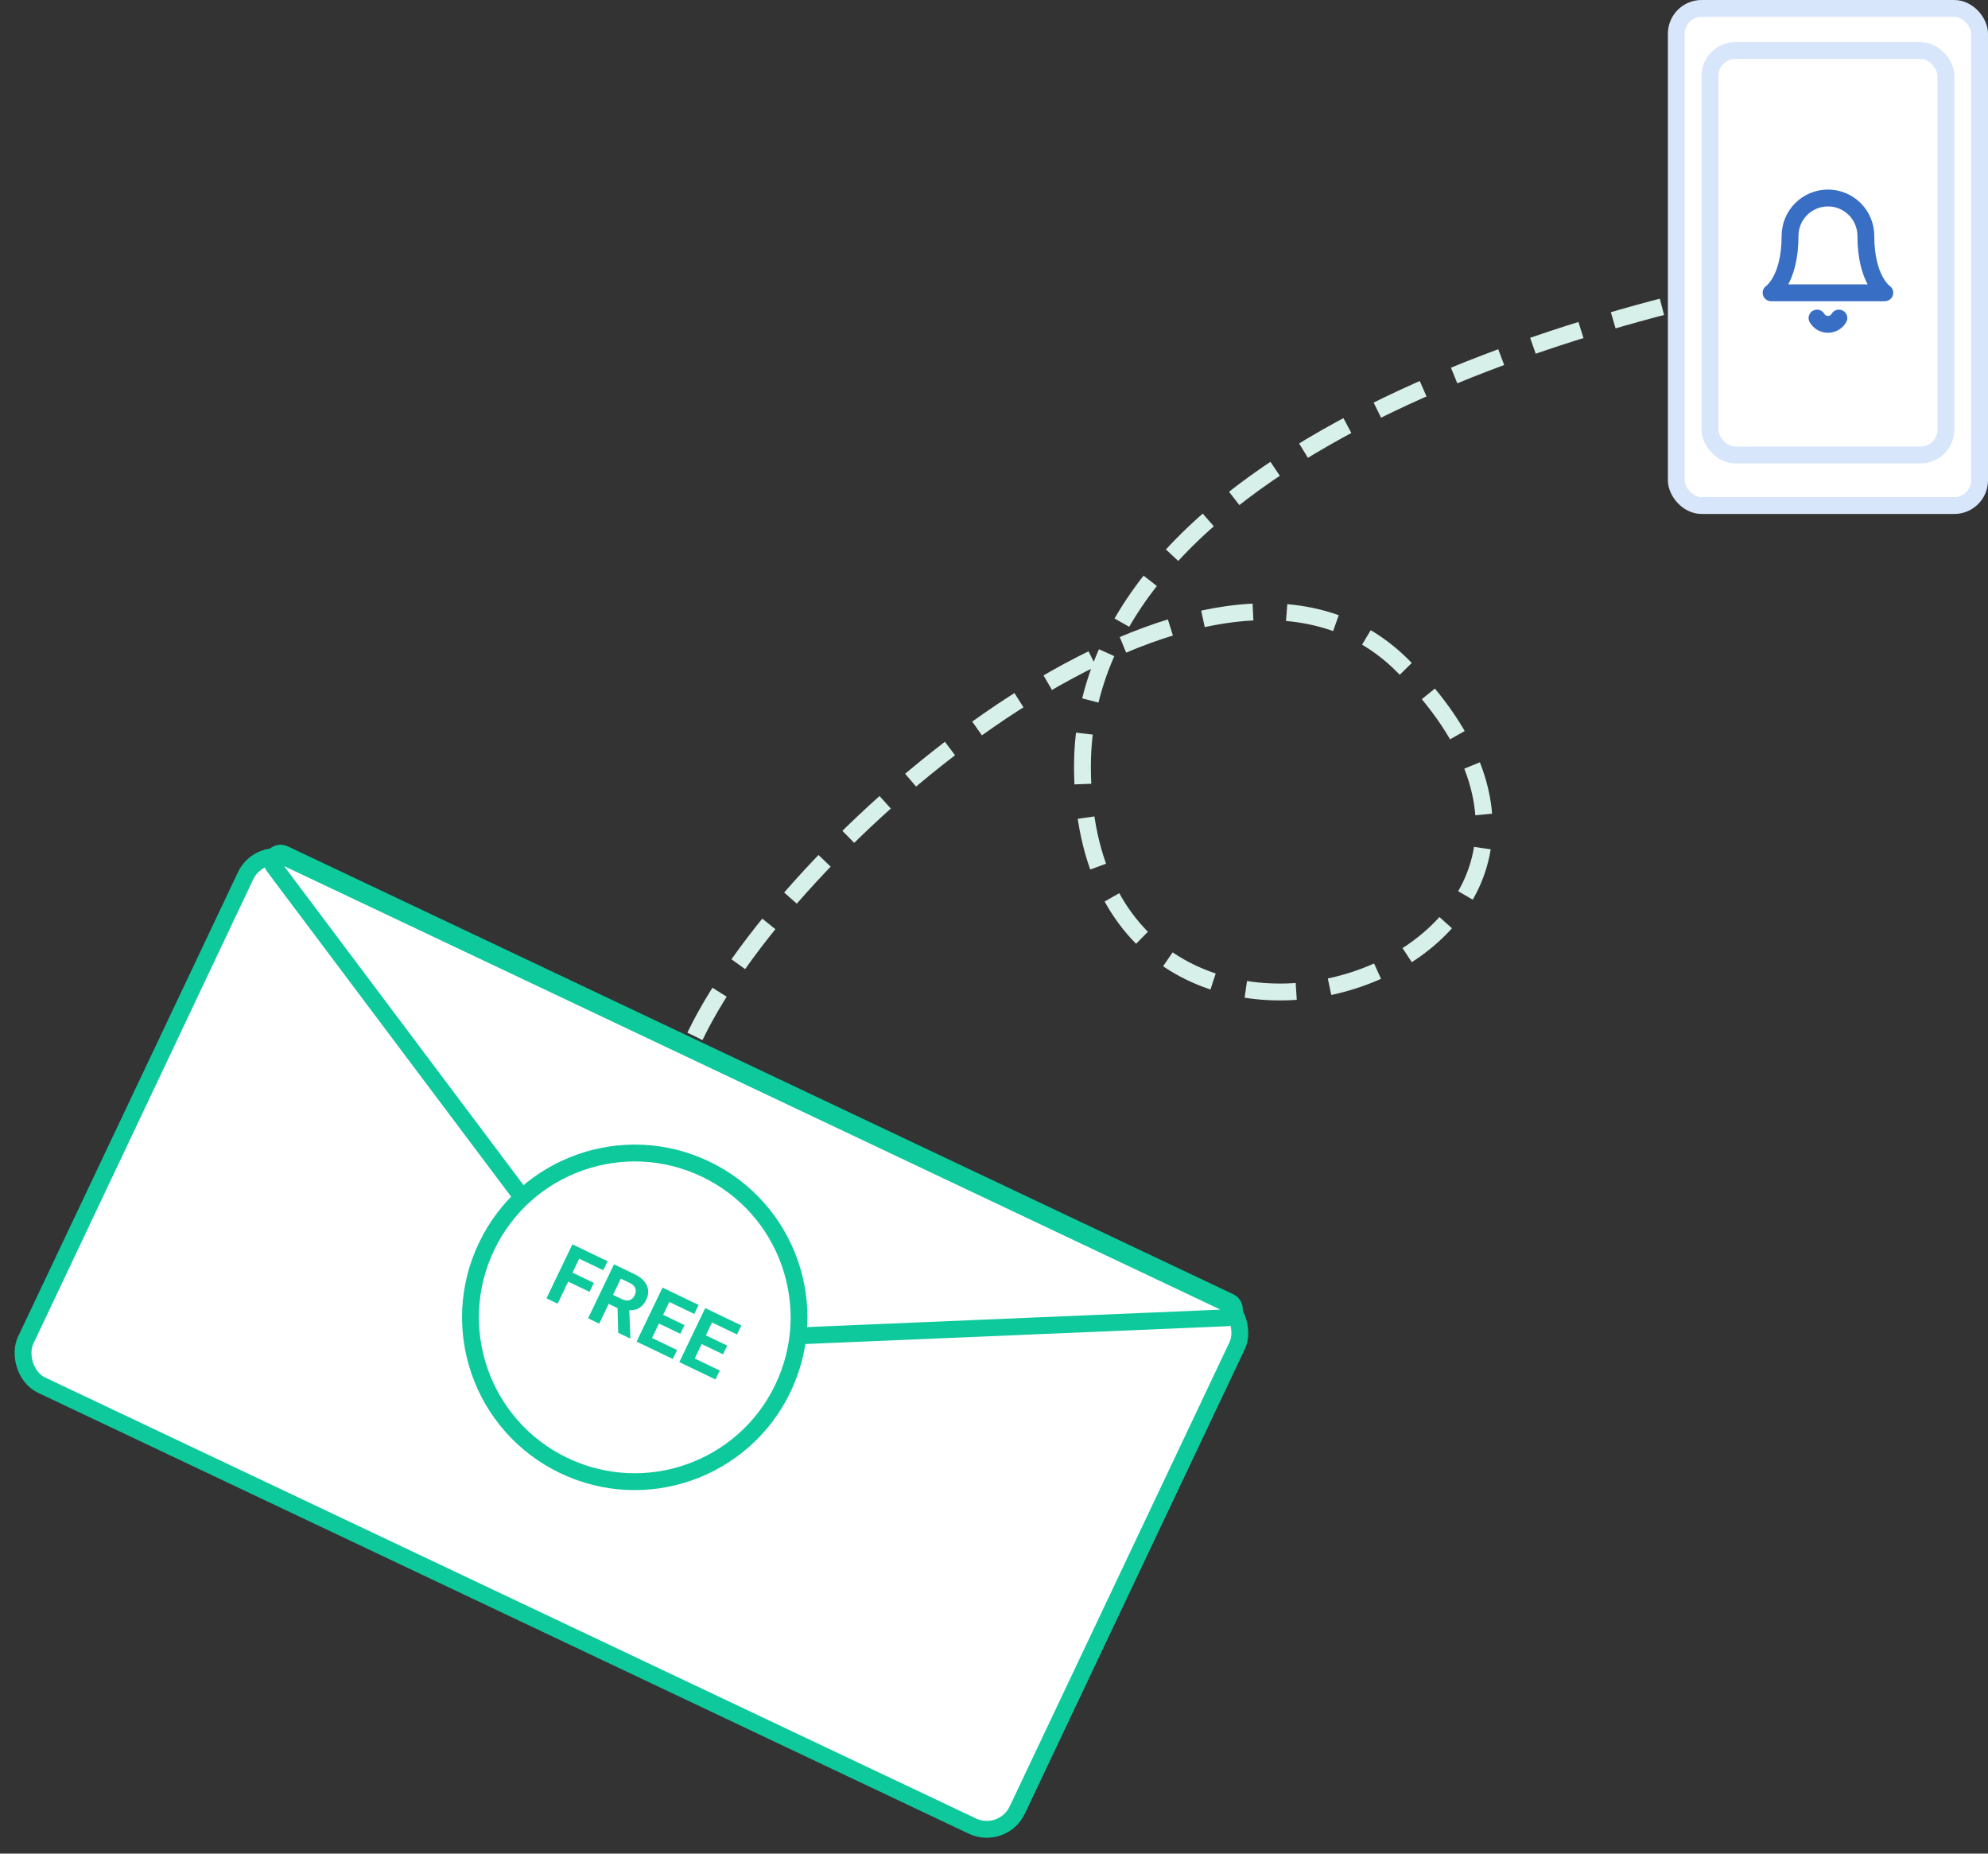 <svg width="236" height="220" viewBox="0 0 236 220" fill="none" xmlns="http://www.w3.org/2000/svg">
<rect x="0" y="0" width="236" height="220" fill="#333333" stroke="none"/>
<path d="M82.5 123C94.167 98.667 144 56.5 166.5 79C202 114.5 128.5 139 128.5 91C128.5 52.6 192.833 35 225 31" stroke="#D8F0EA" stroke-width="2" stroke-dasharray="6 4"/>
<rect x="199" y="1" width="36" height="59" rx="3" fill="white" stroke="#D8E6FB" stroke-width="2"/>
<rect x="203" y="6" width="28" height="48" rx="3" fill="white" stroke="#D8E6FB" stroke-width="2"/>
<rect x="30.866" y="100.332" width="130.255" height="69" rx="4" transform="rotate(25.343 30.866 100.332)" fill="white" stroke="#0EC99C" stroke-width="2"/>
<path d="M74.959 159.388L32.522 102.866C31.895 102.031 32.806 100.915 33.75 101.361L145.962 154.506C146.905 154.953 146.619 156.365 145.576 156.409L74.959 159.388Z" stroke="#0EC99C" stroke-width="2"/>
<circle cx="75.353" cy="156.353" r="19.5" transform="rotate(25.644 75.353 156.353)" fill="white" stroke="#0EC99C" stroke-width="2"/>
<path d="M69.988 153.328L67.452 152.111L66.195 154.73L64.874 154.096L67.951 147.687L72.124 149.69L71.611 150.759L68.758 149.39L67.964 151.045L70.499 152.262L69.988 153.328ZM73.312 155.259L72.26 154.754L71.134 157.101L69.813 156.467L72.89 150.058L75.272 151.201C76.029 151.564 76.532 152.013 76.781 152.548C77.029 153.083 77.006 153.658 76.71 154.274C76.5 154.712 76.229 155.031 75.898 155.233C75.57 155.434 75.173 155.528 74.706 155.517L74.835 158.801L74.805 158.863L73.388 158.183L73.312 155.259ZM72.774 153.685L73.839 154.196C74.171 154.355 74.468 154.395 74.73 154.315C74.993 154.232 75.197 154.043 75.339 153.746C75.484 153.444 75.511 153.165 75.421 152.908C75.334 152.654 75.113 152.441 74.758 152.27L73.697 151.761L72.774 153.685ZM80.76 158.304L78.225 157.087L77.401 158.804L80.377 160.232L79.867 161.293L75.571 159.231L78.648 152.822L82.935 154.88L82.422 155.949L79.455 154.525L78.722 156.053L81.257 157.27L80.76 158.304ZM85.832 160.739L83.296 159.521L82.472 161.238L85.448 162.667L84.938 163.727L80.642 161.665L83.719 155.256L88.006 157.314L87.493 158.384L84.526 156.959L83.793 158.487L86.328 159.704L85.832 160.739Z" fill="#0EC99C"/>
<path d="M221.5 28C221.5 26.806 221.026 25.662 220.182 24.818C219.338 23.974 218.193 23.5 217 23.5C215.807 23.5 214.662 23.974 213.818 24.818C212.974 25.662 212.5 26.806 212.5 28C212.5 33.25 210.25 34.75 210.25 34.75H223.75C223.75 34.75 221.5 33.25 221.5 28Z" stroke="#386EC4" stroke-width="2" stroke-linecap="round" stroke-linejoin="round"/>
<path d="M218.298 37.75C218.166 37.977 217.976 38.166 217.749 38.297C217.521 38.428 217.263 38.497 217 38.497C216.737 38.497 216.479 38.428 216.251 38.297C216.024 38.166 215.834 37.977 215.703 37.75" stroke="#386EC4" stroke-width="2" stroke-linecap="round" stroke-linejoin="round"/>
</svg>
